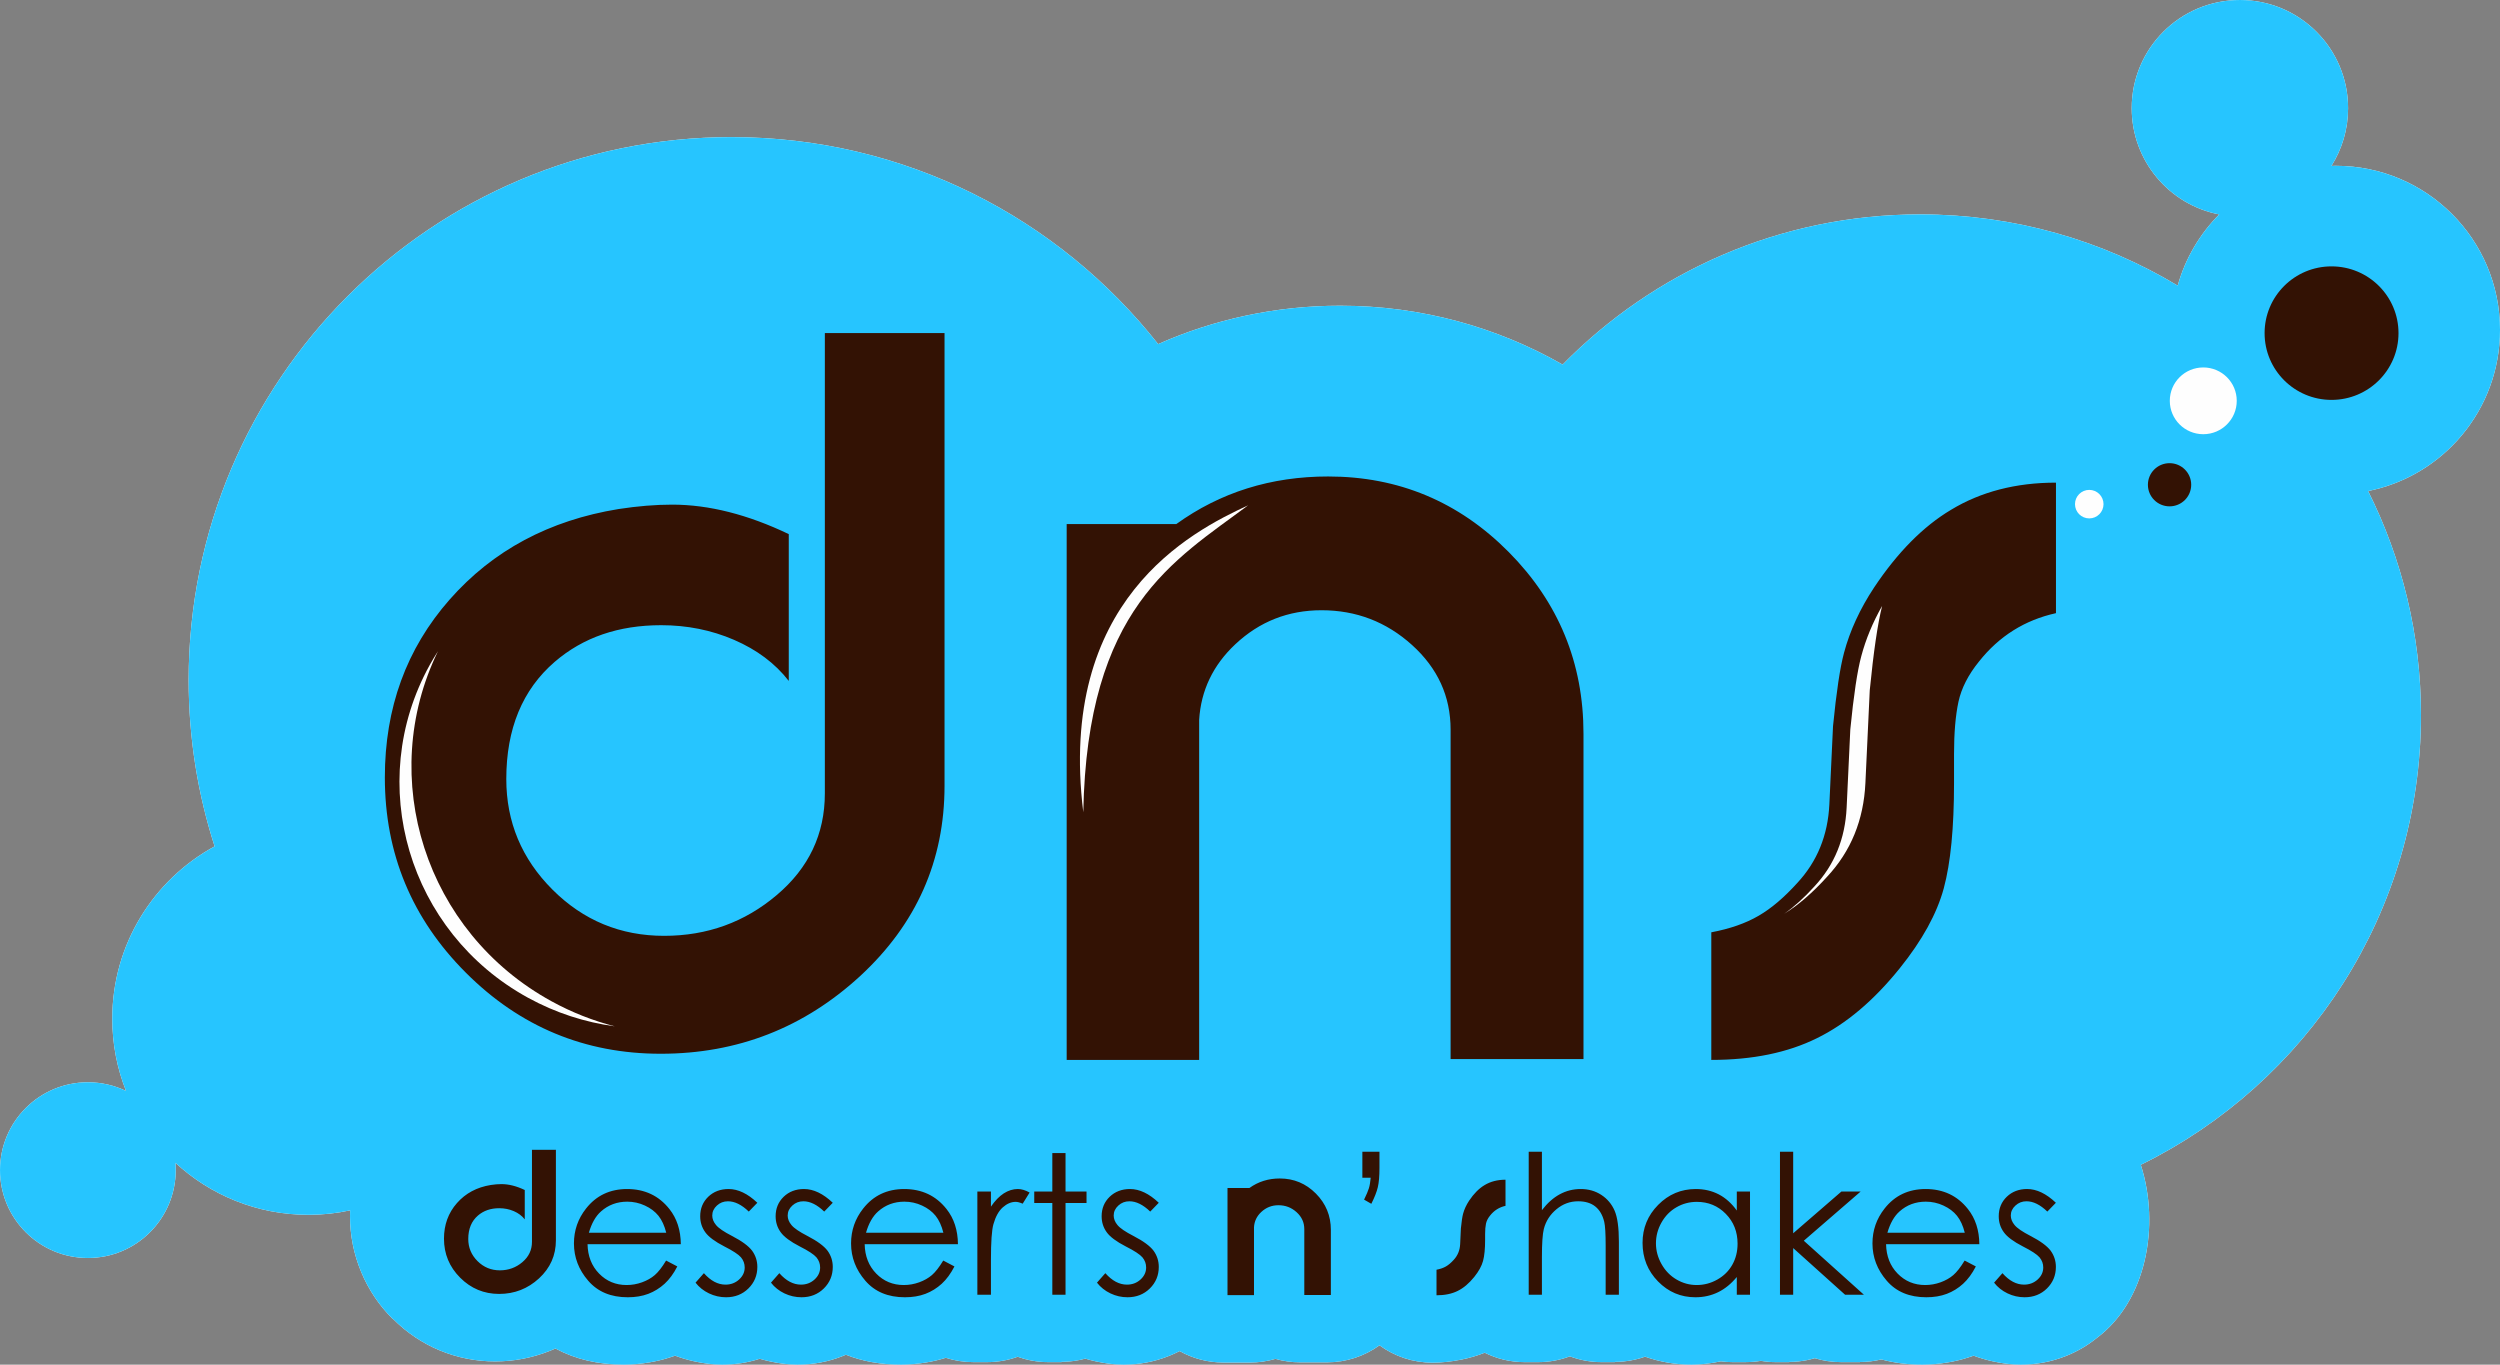 <?xml version="1.0" encoding="UTF-8"?>
<!DOCTYPE svg PUBLIC "-//W3C//DTD SVG 1.1//EN" "http://www.w3.org/Graphics/SVG/1.1/DTD/svg11.dtd">
<!-- Creator: CorelDRAW X7 -->
<svg xmlns="http://www.w3.org/2000/svg" xml:space="preserve" width="99.189in" height="54.144in" version="1.1" style="shape-rendering:geometricPrecision; text-rendering:geometricPrecision; image-rendering:optimizeQuality; fill-rule:evenodd; clip-rule:evenodd"
viewBox="0 0 203444 111052"
 xmlns:xlink="http://www.w3.org/1999/xlink">
 <rect x="0" y="0" width="203444" height="111052" fill="#808080" stroke="none"/>
 <defs>
  <style type="text/css">
   <![CDATA[
    .fil0 {fill:#FEFEFE}
    .fil1 {fill:#26C5FF}
    .fil2 {fill:#331204}
    .fil3 {fill:#FEFEFE}
    .fil5 {fill:#FEFEFE;fill-rule:nonzero}
    .fil4 {fill:#331204;fill-rule:nonzero}
   ]]>
  </style>
 </defs>
 <g id="__x0023_Layer_x0020_1">
  <g id="_2673605877280">
   <path class="fil0" d="M59535 11158c14080,0 26620,6586 34712,16843 4527,-2006 9536,-3123 14807,-3123 6589,0 12770,1743 18109,4791 7396,-7541 17700,-12223 29097,-12223 7663,0 14832,2117 20955,5795 621,-2218 1801,-4202 3378,-5792 -4058,-786 -7121,-4357 -7121,-8644 0,-4863 3942,-8805 8805,-8805 4863,0 8806,3942 8806,8805 0,1725 -497,3335 -1355,4693 118,-3 236,-5 354,-5 7380,0 13362,5983 13362,13362 0,6480 -4612,11882 -10734,13103 2752,5488 4303,11682 4303,18239 0,16064 -9296,29954 -22801,36592 1584,4917 472,11080 -3597,14106 -764,615 -1605,1103 -2520,1463 -1172,463 -2391,694 -3658,694 -724,0 -1494,-93 -2311,-279 -540,-123 -1044,-273 -1513,-450 -165,60 -330,113 -496,161 -517,165 -1047,293 -1593,384 -733,123 -1426,184 -2081,184 -1188,0 -2302,-142 -3342,-426 -570,139 -1154,209 -1739,209l0 12 -1531 0c-748,0 -1469,-113 -2148,-320 -428,126 -874,215 -1334,263 -250,25 -498,38 -744,38l0 19 -1075 0c-420,0 -832,-36 -1233,-104 -199,33 -400,58 -605,75 -201,17 -401,25 -600,25l0 4 -1075 0c-332,0 -660,-23 -981,-66 -851,181 -1648,271 -2388,271 -1288,0 -2547,-217 -3777,-650 -550,195 -1130,328 -1736,388 -240,23 -478,35 -715,35l0 22 -1075 0c-913,0 -1787,-168 -2593,-473 -807,305 -1681,473 -2594,473l-1075 0c-1172,0 -2280,-276 -3262,-766 -583,232 -1200,415 -1852,549 -845,173 -1641,260 -2390,260 -1615,0 -3108,-524 -4319,-1411 -1204,871 -2685,1385 -4284,1385l-2163 0c-701,0 -1379,-99 -2021,-283 -657,193 -1351,298 -2070,298l-2156 0c-1297,0 -2515,-339 -3572,-931 -292,152 -594,288 -904,410 -1172,463 -2392,694 -3658,694 -724,0 -1495,-93 -2311,-279 -277,-63 -544,-133 -803,-211 -552,151 -1130,240 -1728,256 -67,2 -134,3 -200,3l0 26 -1075 0c-877,0 -1718,-155 -2497,-438 -779,283 -1620,438 -2498,438l-1107 0c-784,0 -1540,-124 -2249,-353 -506,160 -1027,285 -1561,374 -733,123 -1426,184 -2080,184 -1637,0 -3132,-269 -4486,-807 -92,39 -184,77 -277,113 -1172,463 -2392,694 -3658,694 -725,0 -1495,-93 -2311,-279 -265,-60 -521,-127 -768,-200 -987,319 -2007,479 -3060,479 -724,0 -1494,-93 -2311,-279 -541,-123 -1045,-273 -1513,-450 -165,60 -331,114 -498,162 -516,164 -1046,292 -1591,383 -733,123 -1426,184 -2081,184 -2085,0 -3941,-437 -5569,-1312 -173,76 -347,149 -525,218 -1422,554 -2882,831 -4380,831 -1568,0 -3075,-300 -4522,-901 -1408,-586 -2674,-1440 -3797,-2561l-14 -15 -14 15c-1111,-1111 -1965,-2388 -2563,-3830 -602,-1450 -902,-2959 -902,-4527 0,-158 3,-316 9,-474 -1094,237 -2230,363 -3396,363 -4176,0 -7977,-1605 -10822,-4230 16,196 25,394 25,593 0,3949 -3201,7149 -7149,7149 -3949,0 -7150,-3200 -7150,-7149 0,-3948 3201,-7149 7150,-7149 1112,0 2165,254 3104,707 -723,-1820 -1120,-3805 -1120,-5882 0,-6051 3368,-11315 8330,-14022 -1372,-4265 -2115,-8813 -2115,-13534 0,-24402 19783,-44184 44186,-44184z"/>
   <path class="fil1" d="M59535 11158c14080,0 26620,6586 34712,16843 4527,-2006 9536,-3123 14807,-3123 6589,0 12770,1743 18109,4791 7396,-7541 17700,-12223 29097,-12223 7663,0 14832,2117 20955,5795 621,-2218 1801,-4202 3378,-5792 -4058,-786 -7121,-4357 -7121,-8644 0,-4863 3942,-8805 8805,-8805 4863,0 8806,3942 8806,8805 0,1725 -497,3335 -1355,4693 118,-3 236,-5 354,-5 7380,0 13362,5983 13362,13362 0,6480 -4612,11882 -10734,13103 2752,5488 4303,11682 4303,18239 0,16064 -9296,29954 -22801,36592 1584,4917 472,11080 -3597,14106 -764,615 -1605,1103 -2520,1463 -1172,463 -2391,694 -3658,694 -724,0 -1494,-93 -2311,-279 -540,-123 -1044,-273 -1513,-450 -165,60 -330,113 -496,161 -517,165 -1047,293 -1593,384 -733,123 -1426,184 -2081,184 -1188,0 -2302,-142 -3342,-426 -570,139 -1154,209 -1739,209l0 12 -1531 0c-748,0 -1469,-113 -2148,-320 -428,126 -874,215 -1334,263 -250,25 -498,38 -744,38l0 19 -1075 0c-420,0 -832,-36 -1233,-104 -199,33 -400,58 -605,75 -201,17 -401,25 -600,25l0 4 -1075 0c-332,0 -660,-23 -981,-66 -851,181 -1648,271 -2388,271 -1288,0 -2547,-217 -3777,-650 -550,195 -1130,328 -1736,388 -240,23 -478,35 -715,35l0 22 -1075 0c-913,0 -1787,-168 -2593,-473 -807,305 -1681,473 -2594,473l-1075 0c-1172,0 -2280,-276 -3262,-766 -583,232 -1200,415 -1852,549 -845,173 -1641,260 -2390,260 -1615,0 -3108,-524 -4319,-1411 -1204,871 -2685,1385 -4284,1385l-2163 0c-701,0 -1379,-99 -2021,-283 -657,193 -1351,298 -2070,298l-2156 0c-1297,0 -2515,-339 -3572,-931 -292,152 -594,288 -904,410 -1172,463 -2392,694 -3658,694 -724,0 -1495,-93 -2311,-279 -277,-63 -544,-133 -803,-211 -552,151 -1130,240 -1728,256 -67,2 -134,3 -200,3l0 26 -1075 0c-877,0 -1718,-155 -2497,-438 -779,283 -1620,438 -2498,438l-1107 0c-784,0 -1540,-124 -2249,-353 -506,160 -1027,285 -1561,374 -733,123 -1426,184 -2080,184 -1637,0 -3132,-269 -4486,-807 -92,39 -184,77 -277,113 -1172,463 -2392,694 -3658,694 -725,0 -1495,-93 -2311,-279 -265,-60 -521,-127 -768,-200 -987,319 -2007,479 -3060,479 -724,0 -1494,-93 -2311,-279 -541,-123 -1045,-273 -1513,-450 -165,60 -331,114 -498,162 -516,164 -1046,292 -1591,383 -733,123 -1426,184 -2081,184 -2085,0 -3941,-437 -5569,-1312 -173,76 -347,149 -525,218 -1422,554 -2882,831 -4380,831 -1568,0 -3075,-300 -4522,-901 -1408,-586 -2674,-1440 -3797,-2561l-14 -15 -14 15c-1111,-1111 -1965,-2388 -2563,-3830 -602,-1450 -902,-2959 -902,-4527 0,-158 3,-316 9,-474 -1094,237 -2230,363 -3396,363 -4176,0 -7977,-1605 -10822,-4230 16,196 25,394 25,593 0,3949 -3201,7149 -7149,7149 -3949,0 -7150,-3200 -7150,-7149 0,-3948 3201,-7149 7150,-7149 1112,0 2165,254 3104,707 -723,-1820 -1120,-3805 -1120,-5882 0,-6051 3368,-11315 8330,-14022 -1372,-4265 -2115,-8813 -2115,-13534 0,-24402 19783,-44184 44186,-44184z"/>
   <path class="fil2" d="M189735 21676c3010,0 5449,2432 5449,5433 0,3001 -2439,5433 -5449,5433 -3009,0 -5448,-2432 -5448,-5433 0,-3001 2439,-5433 5448,-5433z"/>
   <path class="fil3" d="M179297 29901c1505,0 2724,1216 2724,2716 0,1501 -1219,2717 -2724,2717 -1505,0 -2724,-1216 -2724,-2717 0,-1500 1219,-2716 2724,-2716z"/>
   <path class="fil4" d="M67124 27101l9740 0 0 36844c0,6099 -2292,11255 -6863,15480 -4583,4214 -9990,6326 -16232,6326 -6171,0 -11458,-2196 -15850,-6588 -4405,-4404 -6601,-9704 -6601,-15898 0,-5658 1755,-10479 5276,-14478 3521,-3998 8104,-6445 13749,-7364 1552,-238 3008,-358 4356,-358 2984,0 6147,800 9489,2399l0 11947c-1110,-1432 -2602,-2542 -4452,-3342 -1850,-799 -3831,-1193 -5932,-1193 -3473,0 -6349,991 -8665,2984 -2625,2268 -3938,5442 -3938,9536 0,3497 1253,6493 3759,8999 2507,2507 5538,3760 9083,3760 3509,0 6564,-1110 9167,-3318 2613,-2208 3914,-4965 3914,-8271l0 -37465zm19679 15548l8918 0c3583,-2584 7707,-3875 12359,-3875 5729,0 10634,2053 14693,6146 4058,4094 6087,9023 6087,14788l0 26473 -10814 0 0 -26807c0,-2709 -1050,-5001 -3139,-6887 -2089,-1886 -4547,-2828 -7364,-2828 -2709,0 -5049,919 -7018,2769 -1811,1701 -2794,3755 -2941,6144l0 27680 -10781 0 0 -43603zm52458 43603l0 -10383c1516,-287 2793,-728 3855,-1349 1051,-609 2089,-1504 3127,-2650 1635,-1754 2507,-3891 2626,-6421 119,-2530 215,-4643 298,-6361 275,-2782 573,-4775 896,-5968 477,-1790 1289,-3557 2446,-5311 1910,-2865 3999,-4977 6266,-6326 2423,-1468 5276,-2208 8534,-2208l0 10622c-2542,561 -4631,1874 -6266,3939 -871,1074 -1432,2172 -1671,3282 -238,1122 -358,2530 -358,4237 0,478 0,919 0,1313 0,406 0,740 0,1027 0,3652 -274,6516 -835,8593 -561,2065 -1755,4237 -3581,6505 -2113,2626 -4356,4523 -6743,5693 -2387,1182 -5252,1766 -8594,1766z"/>
   <path class="fil3" d="M170019 39865c641,0 1160,520 1160,1161 0,640 -519,1160 -1160,1160 -641,0 -1161,-520 -1161,-1160 0,-641 520,-1161 1161,-1161z"/>
   <path class="fil2" d="M176553 41205c-973,0 -1762,-786 -1762,-1757 0,-970 789,-1757 1762,-1757 973,0 1762,787 1762,1757 0,971 -789,1757 -1762,1757z"/>
   <path class="fil5" d="M145186 74366c824,-574 1644,-1323 2463,-2227 1636,-1754 2507,-3890 2626,-6420 120,-2531 215,-4643 299,-6362 274,-2781 572,-4774 895,-5968 366,-1373 929,-2732 1694,-4082 -362,1436 -697,3728 -1007,6865 -99,2041 -212,4549 -354,7552 -142,3005 -1176,5541 -3117,7623 -1162,1283 -2326,2301 -3499,3019z"/>
   <path class="fil0" d="M50028 83519c-2406,-323 -4795,-1086 -7053,-2322 -9737,-5333 -13324,-17453 -8011,-27071 214,-387 441,-764 676,-1131 -5015,10303 -1027,22862 9246,28488 1661,911 3388,1585 5142,2036z"/>
   <path class="fil0" d="M88155 66098c-2118,-17212 8709,-22810 13414,-24978 -6016,4501 -13105,8334 -13414,24978z"/>
   <path class="fil4" d="M116900 105406l0 -2079c304,-58 559,-146 772,-270 210,-122 418,-301 626,-531 327,-351 502,-779 526,-1285 23,-507 42,-930 59,-1274 55,-557 115,-956 179,-1195 96,-358 259,-712 490,-1063 383,-573 801,-996 1255,-1266 485,-294 1056,-442 1708,-442l0 2126c-509,113 -927,375 -1254,789 -175,215 -287,435 -335,657 -47,225 -71,507 -71,848 0,96 0,184 0,263 0,81 0,148 0,205 0,732 -55,1305 -168,1721 -112,413 -351,848 -716,1302 -423,526 -873,906 -1351,1140 -477,237 -1051,354 -1720,354zm-62694 -2826l912 479c-300,583 -645,1055 -1038,1413 -393,356 -833,630 -1323,817 -493,187 -1046,279 -1666,279 -1376,0 -2448,-447 -3223,-1344 -775,-896 -1162,-1908 -1162,-3036 0,-1062 329,-2011 985,-2841 830,-1057 1945,-1587 3340,-1587 1436,0 2585,543 3442,1626 609,765 920,1719 930,2865l-7591 0c22,973 335,1769 939,2388 606,622 1354,933 2243,933 429,0 848,-74 1254,-221 406,-148 751,-343 1036,-588 285,-245 593,-638 922,-1183zm-10916 -9013l1948 0 0 7368c0,1220 -459,2251 -1373,3096 -916,842 -1997,1265 -3246,1265 -1233,0 -2291,-439 -3169,-1318 -881,-880 -1320,-1940 -1320,-3179 0,-1131 351,-2095 1055,-2895 704,-799 1621,-1289 2749,-1472 311,-48 602,-72 872,-72 596,0 1229,160 1897,480l0 2389c-222,-287 -520,-509 -890,-669 -370,-159 -766,-238 -1186,-238 -695,0 -1270,198 -1733,596 -525,454 -788,1089 -788,1908 0,699 251,1298 752,1799 501,501 1108,752 1816,752 702,0 1313,-222 1833,-664 523,-441 783,-992 783,-1654l0 -7492zm58385 3109c717,-517 1542,-775 2472,-775 1146,0 2127,411 2939,1229 811,819 1217,1805 1217,2958l0 5295 -2162 0 0 -5362c0,-542 -211,-1000 -628,-1377 -418,-378 -910,-566 -1473,-566 -542,0 -1010,184 -1404,554 -364,342 -561,755 -588,1236l0 5529 -2156 0 0 -8721 1783 0zm-47458 3642c-145,-577 -356,-1035 -632,-1381 -280,-345 -646,-622 -1102,-832 -456,-211 -936,-317 -1437,-317 -830,0 -1541,264 -2137,794 -438,387 -764,964 -988,1736l6296 0zm7414 -2440l-696 717c-577,-559 -1144,-838 -1694,-838 -351,0 -651,116 -902,348 -250,229 -377,500 -377,809 0,271 103,532 309,777 205,253 640,548 1299,888 801,414 1347,817 1637,1202 282,390 424,830 424,1318 0,690 -243,1273 -728,1753 -485,477 -1091,716 -1818,716 -485,0 -946,-105 -1389,-316 -440,-211 -804,-501 -1094,-872l680 -773c551,623 1139,933 1758,933 432,0 801,-139 1107,-416 303,-277 456,-603 456,-978 0,-308 -100,-582 -300,-825 -203,-237 -657,-535 -1363,-893 -759,-390 -1276,-775 -1547,-1154 -274,-380 -411,-812 -411,-1300 0,-635 219,-1162 653,-1584 438,-419 989,-630 1656,-630 774,0 1555,372 2340,1118zm6138 0l-696 717c-577,-559 -1143,-838 -1694,-838 -351,0 -651,116 -902,348 -250,229 -377,500 -377,809 0,271 103,532 309,777 205,253 640,548 1299,888 801,414 1347,817 1637,1202 282,390 424,830 424,1318 0,690 -242,1273 -727,1753 -485,477 -1091,716 -1819,716 -485,0 -946,-105 -1389,-316 -440,-211 -804,-501 -1093,-872l679 -773c551,623 1139,933 1758,933 433,0 802,-139 1107,-416 304,-277 456,-603 456,-978 0,-308 -100,-582 -300,-825 -203,-237 -656,-535 -1363,-893 -759,-390 -1275,-775 -1547,-1154 -274,-380 -411,-812 -411,-1300 0,-635 219,-1162 654,-1584 437,-419 988,-630 1655,-630 775,0 1555,372 2340,1118zm8990 4702l912 479c-300,583 -646,1055 -1038,1413 -393,356 -833,630 -1323,817 -493,187 -1047,279 -1666,279 -1376,0 -2448,-447 -3223,-1344 -775,-896 -1163,-1908 -1163,-3036 0,-1062 330,-2011 986,-2841 830,-1057 1945,-1587 3339,-1587 1437,0 2586,543 3442,1626 609,765 920,1719 931,2865l-7591 0c21,973 335,1769 939,2388 606,622 1354,933 2242,933 430,0 849,-74 1255,-221 406,-148 751,-343 1036,-588 284,-245 593,-638 922,-1183zm11 -2262c-145,-577 -356,-1035 -633,-1381 -279,-345 -646,-622 -1101,-832 -456,-211 -936,-317 -1437,-317 -830,0 -1542,264 -2137,794 -438,387 -765,964 -989,1736l6297 0zm2765 -3352l1106 0 0 1228c330,-485 678,-843 1044,-1080 367,-235 749,-354 1144,-354 300,0 619,95 959,285l-564 907c-226,-98 -416,-148 -572,-148 -361,0 -709,148 -1043,443 -335,295 -591,756 -767,1378 -135,477 -201,1445 -201,2899l0 2839 -1106 0 0 -8397zm6101 -3131l1075 0 0 3131 1708 0 0 933 -1708 0 0 7464 -1075 0 0 -7464 -1471 0 0 -933 1471 0 0 -3131zm8663 4043l-696 717c-577,-559 -1144,-838 -1694,-838 -351,0 -651,116 -902,348 -250,229 -377,500 -377,809 0,271 103,532 309,777 205,253 640,548 1299,888 801,414 1347,817 1637,1202 282,390 424,830 424,1318 0,690 -242,1273 -727,1753 -485,477 -1091,716 -1819,716 -485,0 -946,-105 -1389,-316 -440,-211 -804,-501 -1094,-872l680 -773c551,623 1139,933 1758,933 433,0 801,-139 1107,-416 303,-277 456,-603 456,-978 0,-308 -100,-582 -300,-825 -203,-237 -656,-535 -1363,-893 -759,-390 -1275,-775 -1547,-1154 -274,-380 -411,-812 -411,-1300 0,-635 219,-1162 653,-1584 438,-419 989,-630 1656,-630 774,0 1555,372 2340,1118zm17297 84l-590 -340c192,-393 324,-698 390,-920 69,-221 116,-508 148,-859l-678 0 0 -2119 1392 0 0 1328c0,665 -45,1184 -135,1563 -89,377 -266,828 -527,1347zm12807 -4238l1075 0 0 4757c438,-574 923,-1006 1447,-1291 527,-287 1097,-430 1711,-430 630,0 1188,158 1676,477 488,319 849,749 1081,1284 232,537 348,1378 348,2525l0 4317 -1076 0 0 -4001c0,-965 -39,-1610 -116,-1934 -134,-554 -379,-970 -733,-1252 -353,-280 -816,-419 -1391,-419 -656,0 -1244,216 -1763,648 -520,429 -862,965 -1028,1602 -103,411 -156,1171 -156,2280l0 3076 -1075 0 0 -11639zm18009 3242l0 8397 -1075 0 0 -1444c-454,550 -960,964 -1524,1238 -561,274 -1178,411 -1845,411 -1186,0 -2200,-429 -3041,-1288 -841,-862 -1260,-1906 -1260,-3139 0,-1205 424,-2238 1273,-3094 846,-857 1866,-1287 3060,-1287 688,0 1310,145 1869,435 556,290 1046,728 1468,1315l0 -1544 1075 0zm-4328 838c-601,0 -1157,148 -1663,443 -508,292 -912,706 -1212,1238 -301,533 -451,1097 -451,1693 0,587 150,1151 454,1689 303,538 709,957 1220,1255 511,300 1059,450 1645,450 587,0 1149,-147 1676,-445 529,-298 935,-699 1220,-1207 285,-506 427,-1078 427,-1713 0,-968 -319,-1777 -959,-2428 -638,-651 -1424,-975 -2357,-975zm6766 -4080l1075 0 0 6637 3922 -3395 1566 0 -4623 4001 4891 4396 -1531 0 -4225 -3798 0 3798 -1075 0 0 -11639zm15028 8856l912 479c-300,583 -646,1055 -1039,1413 -392,356 -832,630 -1323,817 -492,187 -1046,279 -1665,279 -1376,0 -2449,-447 -3223,-1344 -775,-896 -1163,-1908 -1163,-3036 0,-1062 330,-2011 986,-2841 830,-1057 1945,-1587 3339,-1587 1437,0 2586,543 3442,1626 609,765 920,1719 931,2865l-7591 0c21,973 335,1769 938,2388 607,622 1355,933 2243,933 430,0 849,-74 1255,-221 406,-148 751,-343 1036,-588 284,-245 593,-638 922,-1183zm11 -2262c-145,-577 -356,-1035 -633,-1381 -279,-345 -646,-622 -1102,-832 -455,-211 -935,-317 -1436,-317 -830,0 -1542,264 -2137,794 -438,387 -765,964 -989,1736l6297 0zm7414 -2440l-696 717c-577,-559 -1144,-838 -1695,-838 -350,0 -651,116 -901,348 -251,229 -377,500 -377,809 0,271 103,532 308,777 206,253 641,548 1299,888 802,414 1347,817 1637,1202 282,390 425,830 425,1318 0,690 -243,1273 -728,1753 -485,477 -1091,716 -1818,716 -485,0 -947,-105 -1389,-316 -441,-211 -804,-501 -1094,-872l680 -773c551,623 1138,933 1758,933 432,0 801,-139 1107,-416 303,-277 456,-603 456,-978 0,-308 -101,-582 -301,-825 -203,-237 -656,-535 -1362,-893 -759,-390 -1276,-775 -1547,-1154 -275,-380 -412,-812 -412,-1300 0,-635 219,-1162 654,-1584 437,-419 988,-630 1655,-630 775,0 1555,372 2341,1118z"/>
  </g>
 </g>
</svg>
